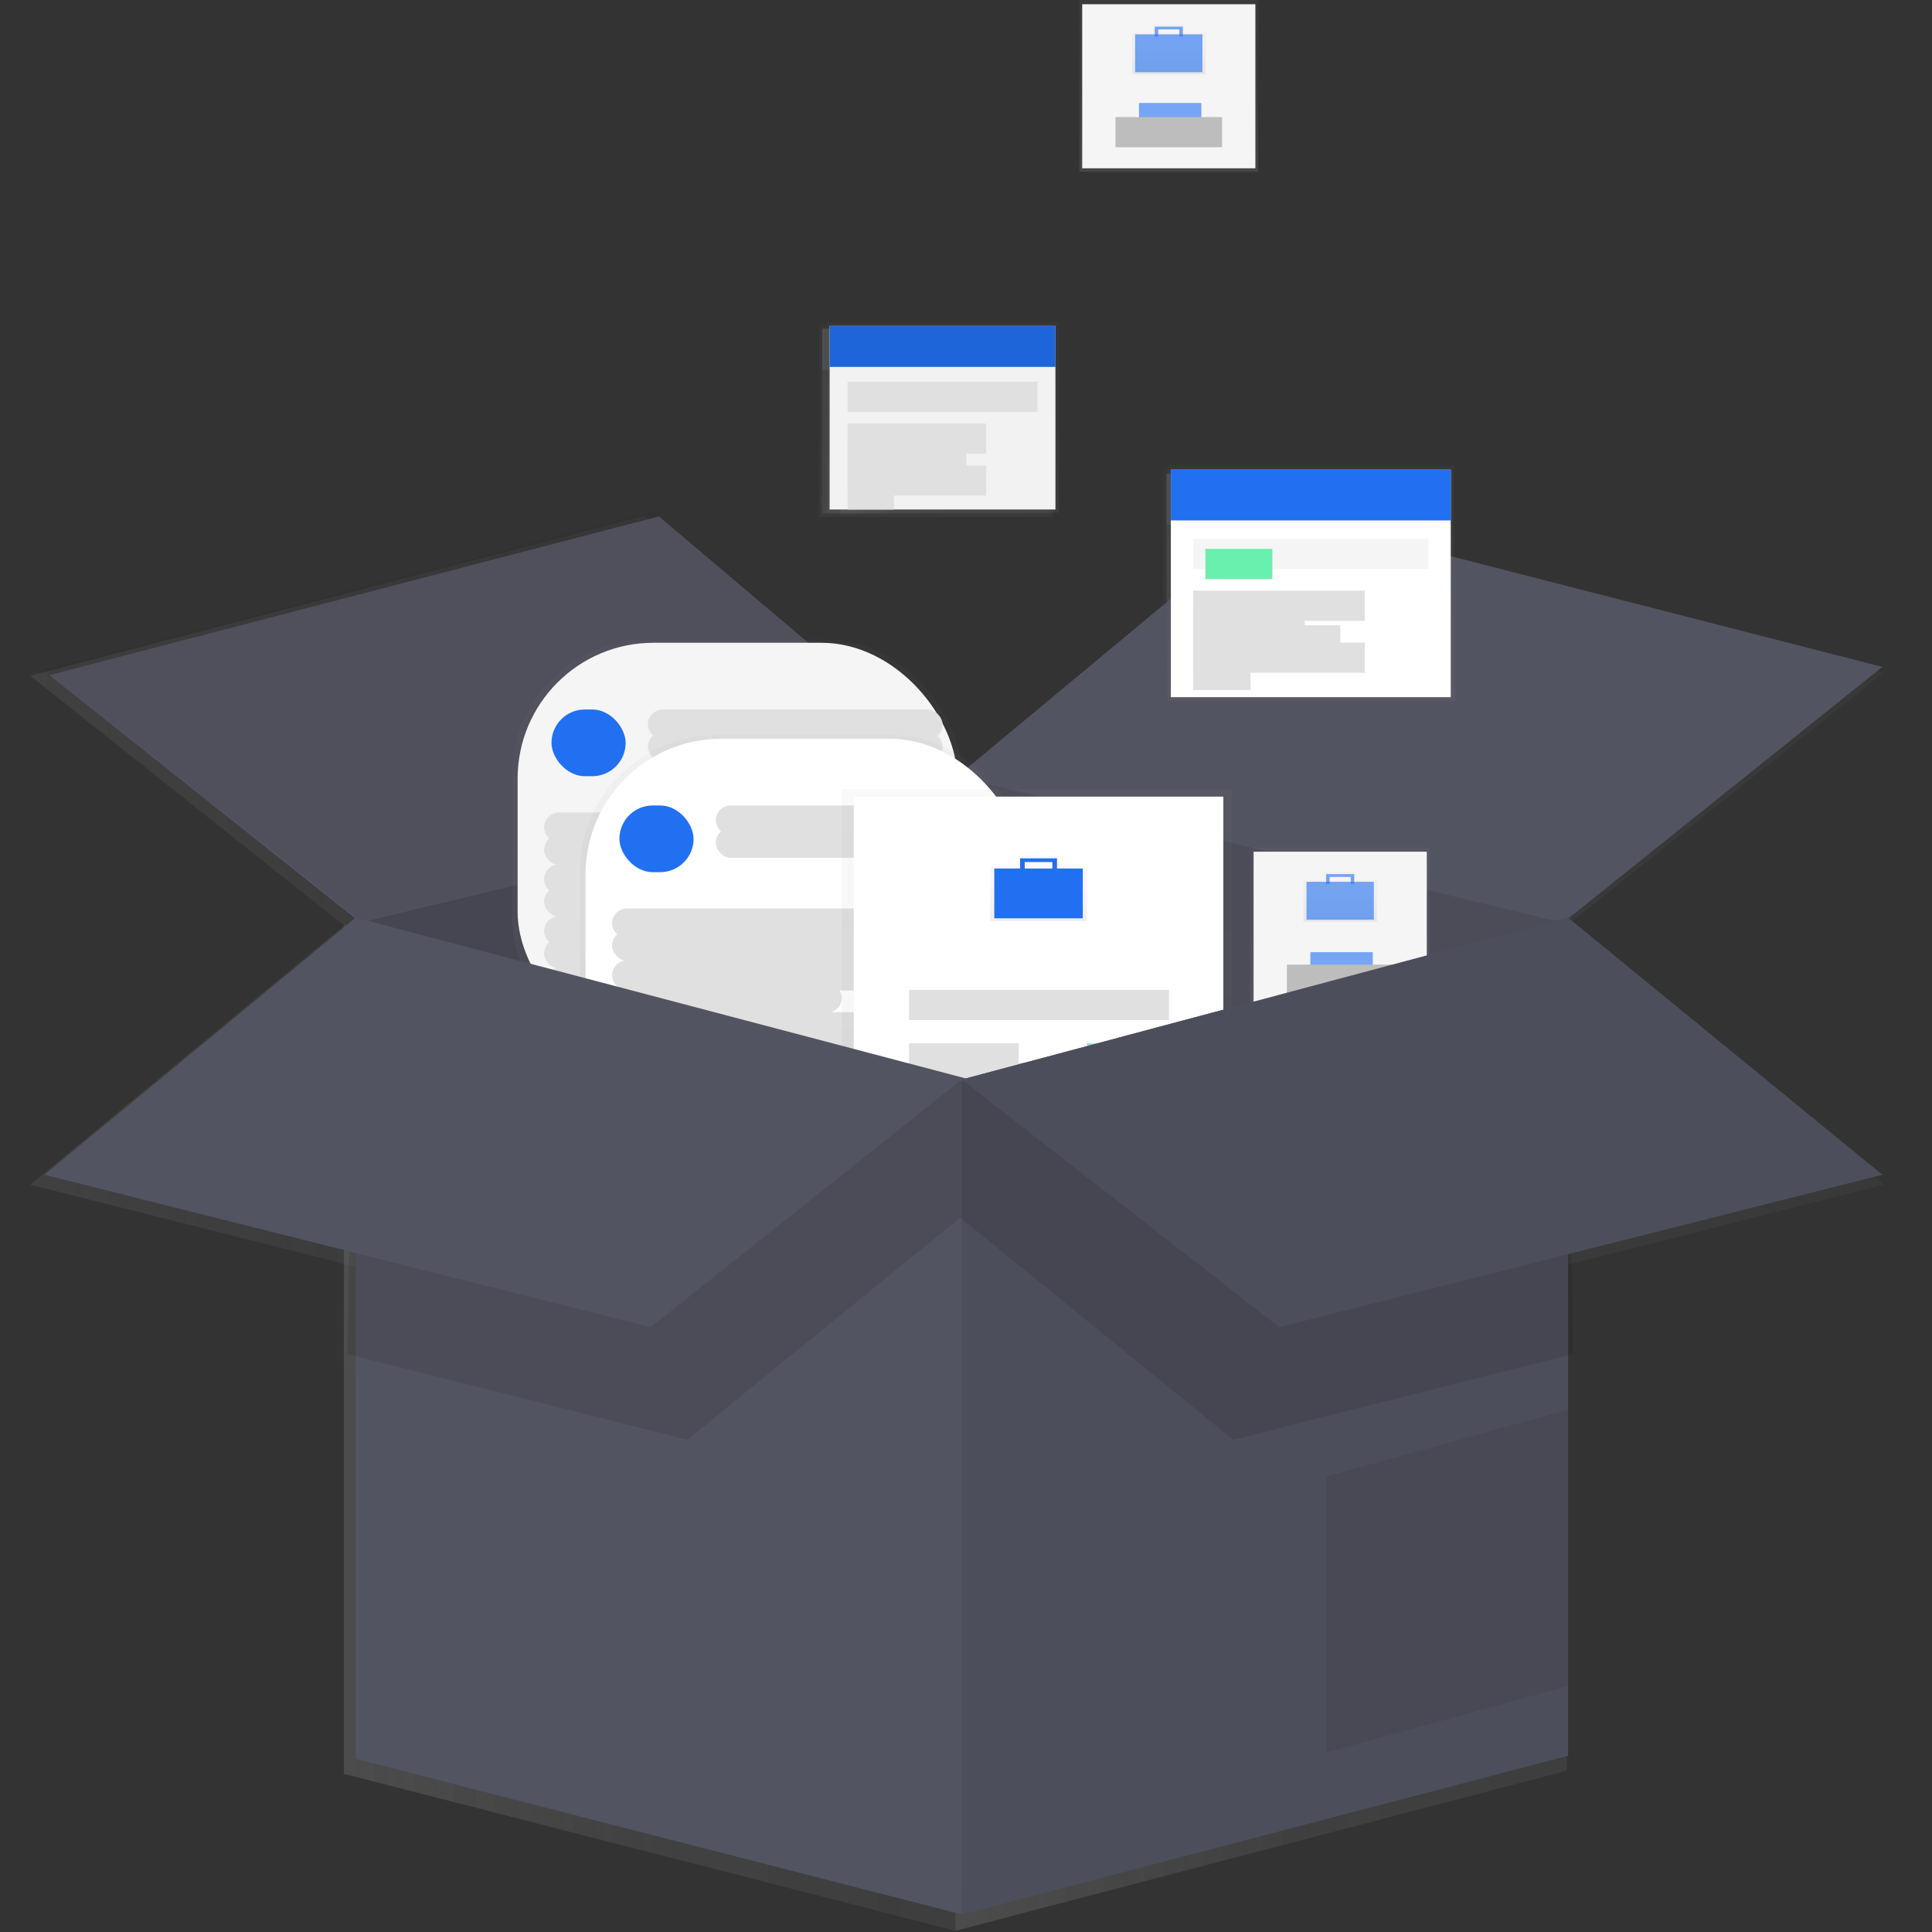 <?xml version="1.0" encoding="UTF-8"?>
<svg width="64px" height="64px" viewBox="0 0 64 64" version="1.1" xmlns="http://www.w3.org/2000/svg" xmlns:xlink="http://www.w3.org/1999/xlink">
    <rect x="0" y="0" width="64" height="64" fill="#333333" stroke="none"/>
    <!-- Generator: Sketch 60 (88103) - https://sketch.com -->
    <title>Artboard</title>
    <desc>Created with Sketch.</desc>
    <defs>
        <linearGradient x1="0%" y1="50.001%" x2="100%" y2="50.001%" id="linearGradient-1">
            <stop stop-color="#808080" stop-opacity="0.25" offset="0%"></stop>
            <stop stop-color="#808080" stop-opacity="0.12" offset="54%"></stop>
            <stop stop-color="#808080" stop-opacity="0.1" offset="100%"></stop>
        </linearGradient>
        <linearGradient x1="0%" y1="50.001%" x2="100%" y2="50.001%" id="linearGradient-2">
            <stop stop-color="#808080" stop-opacity="0.25" offset="0%"></stop>
            <stop stop-color="#808080" stop-opacity="0.12" offset="54%"></stop>
            <stop stop-color="#808080" stop-opacity="0.1" offset="100%"></stop>
        </linearGradient>
        <linearGradient x1="0%" y1="50%" x2="100%" y2="50%" id="linearGradient-3">
            <stop stop-color="#808080" stop-opacity="0.25" offset="0%"></stop>
            <stop stop-color="#808080" stop-opacity="0.12" offset="54%"></stop>
            <stop stop-color="#808080" stop-opacity="0.1" offset="100%"></stop>
        </linearGradient>
        <linearGradient x1="0%" y1="50%" x2="100%" y2="50%" id="linearGradient-4">
            <stop stop-color="#808080" stop-opacity="0.25" offset="0%"></stop>
            <stop stop-color="#808080" stop-opacity="0.12" offset="54%"></stop>
            <stop stop-color="#808080" stop-opacity="0.1" offset="100%"></stop>
        </linearGradient>
        <linearGradient x1="50%" y1="99.994%" x2="50%" y2="0%" id="linearGradient-5">
            <stop stop-color="#808080" stop-opacity="0.25" offset="0%"></stop>
            <stop stop-color="#808080" stop-opacity="0.12" offset="54%"></stop>
            <stop stop-color="#808080" stop-opacity="0.1" offset="100%"></stop>
        </linearGradient>
        <linearGradient x1="0%" y1="50%" x2="100%" y2="50%" id="linearGradient-6">
            <stop stop-color="#808080" stop-opacity="0.25" offset="0%"></stop>
            <stop stop-color="#808080" stop-opacity="0.12" offset="54%"></stop>
            <stop stop-color="#808080" stop-opacity="0.1" offset="100%"></stop>
        </linearGradient>
        <linearGradient x1="0%" y1="49.981%" x2="100%" y2="49.981%" id="linearGradient-7">
            <stop stop-color="#808080" stop-opacity="0.25" offset="0%"></stop>
            <stop stop-color="#808080" stop-opacity="0.12" offset="54%"></stop>
            <stop stop-color="#808080" stop-opacity="0.1" offset="100%"></stop>
        </linearGradient>
        <linearGradient x1="0%" y1="50%" x2="100%" y2="50%" id="linearGradient-8">
            <stop stop-color="#808080" stop-opacity="0.25" offset="0%"></stop>
            <stop stop-color="#808080" stop-opacity="0.12" offset="54%"></stop>
            <stop stop-color="#808080" stop-opacity="0.1" offset="100%"></stop>
        </linearGradient>
        <linearGradient x1="0%" y1="50%" x2="100%" y2="50%" id="linearGradient-9">
            <stop stop-color="#808080" stop-opacity="0.25" offset="0%"></stop>
            <stop stop-color="#808080" stop-opacity="0.12" offset="54%"></stop>
            <stop stop-color="#808080" stop-opacity="0.1" offset="100%"></stop>
        </linearGradient>
        <linearGradient x1="0%" y1="50%" x2="100%" y2="50%" id="linearGradient-10">
            <stop stop-color="#808080" stop-opacity="0.25" offset="0%"></stop>
            <stop stop-color="#808080" stop-opacity="0.12" offset="54%"></stop>
            <stop stop-color="#808080" stop-opacity="0.1" offset="100%"></stop>
        </linearGradient>
        <linearGradient x1="50%" y1="100%" x2="50%" y2="0%" id="linearGradient-11">
            <stop stop-color="#808080" stop-opacity="0.25" offset="0%"></stop>
            <stop stop-color="#808080" stop-opacity="0.12" offset="54%"></stop>
            <stop stop-color="#808080" stop-opacity="0.1" offset="100%"></stop>
        </linearGradient>
        <linearGradient x1="0%" y1="50%" x2="100.006%" y2="50%" id="linearGradient-12">
            <stop stop-color="#808080" stop-opacity="0.25" offset="0%"></stop>
            <stop stop-color="#808080" stop-opacity="0.12" offset="54%"></stop>
            <stop stop-color="#808080" stop-opacity="0.1" offset="100%"></stop>
        </linearGradient>
        <linearGradient x1="50%" y1="100%" x2="50%" y2="0%" id="linearGradient-13">
            <stop stop-color="#808080" stop-opacity="0.25" offset="0%"></stop>
            <stop stop-color="#808080" stop-opacity="0.12" offset="54%"></stop>
            <stop stop-color="#808080" stop-opacity="0.1" offset="100%"></stop>
        </linearGradient>
        <linearGradient x1="0%" y1="49.997%" x2="100%" y2="49.997%" id="linearGradient-14">
            <stop stop-color="#808080" stop-opacity="0.25" offset="0%"></stop>
            <stop stop-color="#808080" stop-opacity="0.12" offset="54%"></stop>
            <stop stop-color="#808080" stop-opacity="0.1" offset="100%"></stop>
        </linearGradient>
        <linearGradient x1="50%" y1="100%" x2="50%" y2="2.1754083e-13%" id="linearGradient-15">
            <stop stop-color="#808080" stop-opacity="0.25" offset="0%"></stop>
            <stop stop-color="#808080" stop-opacity="0.12" offset="54%"></stop>
            <stop stop-color="#808080" stop-opacity="0.1" offset="100%"></stop>
        </linearGradient>
        <linearGradient x1="0%" y1="50%" x2="100%" y2="50%" id="linearGradient-16">
            <stop stop-color="#808080" stop-opacity="0.25" offset="0%"></stop>
            <stop stop-color="#808080" stop-opacity="0.12" offset="54%"></stop>
            <stop stop-color="#808080" stop-opacity="0.1" offset="100%"></stop>
        </linearGradient>
        <linearGradient x1="0%" y1="50%" x2="100%" y2="50%" id="linearGradient-17">
            <stop stop-color="#808080" stop-opacity="0.25" offset="0%"></stop>
            <stop stop-color="#808080" stop-opacity="0.12" offset="54%"></stop>
            <stop stop-color="#808080" stop-opacity="0.1" offset="100%"></stop>
        </linearGradient>
        <linearGradient x1="0%" y1="50%" x2="100%" y2="50%" id="linearGradient-18">
            <stop stop-color="#808080" stop-opacity="0.25" offset="0%"></stop>
            <stop stop-color="#808080" stop-opacity="0.12" offset="54%"></stop>
            <stop stop-color="#808080" stop-opacity="0.1" offset="100%"></stop>
        </linearGradient>
        <linearGradient x1="0%" y1="50%" x2="100%" y2="50%" id="linearGradient-19">
            <stop stop-color="#808080" stop-opacity="0.25" offset="0%"></stop>
            <stop stop-color="#808080" stop-opacity="0.12" offset="54%"></stop>
            <stop stop-color="#808080" stop-opacity="0.1" offset="100%"></stop>
        </linearGradient>
        <linearGradient x1="0%" y1="50%" x2="100%" y2="50%" id="linearGradient-20">
            <stop stop-color="#808080" stop-opacity="0.25" offset="0%"></stop>
            <stop stop-color="#808080" stop-opacity="0.12" offset="54%"></stop>
            <stop stop-color="#808080" stop-opacity="0.1" offset="100%"></stop>
        </linearGradient>
        <linearGradient x1="0%" y1="50%" x2="100.031%" y2="50%" id="linearGradient-21">
            <stop stop-color="#808080" stop-opacity="0.25" offset="0%"></stop>
            <stop stop-color="#808080" stop-opacity="0.12" offset="54%"></stop>
            <stop stop-color="#808080" stop-opacity="0.1" offset="100%"></stop>
        </linearGradient>
        <linearGradient x1="0%" y1="50%" x2="100%" y2="50%" id="linearGradient-22">
            <stop stop-color="#808080" stop-opacity="0.25" offset="0%"></stop>
            <stop stop-color="#808080" stop-opacity="0.12" offset="54%"></stop>
            <stop stop-color="#808080" stop-opacity="0.1" offset="100%"></stop>
        </linearGradient>
        <linearGradient x1="0%" y1="50%" x2="100%" y2="50%" id="linearGradient-23">
            <stop stop-color="#808080" stop-opacity="0.25" offset="0%"></stop>
            <stop stop-color="#808080" stop-opacity="0.12" offset="54%"></stop>
            <stop stop-color="#808080" stop-opacity="0.1" offset="100%"></stop>
        </linearGradient>
        <linearGradient x1="0%" y1="49.996%" x2="100%" y2="49.996%" id="linearGradient-24">
            <stop stop-color="#808080" stop-opacity="0.25" offset="0%"></stop>
            <stop stop-color="#808080" stop-opacity="0.12" offset="54%"></stop>
            <stop stop-color="#808080" stop-opacity="0.1" offset="100%"></stop>
        </linearGradient>
        <linearGradient x1="50.007%" y1="100%" x2="50.007%" y2="0%" id="linearGradient-25">
            <stop stop-color="#808080" stop-opacity="0.25" offset="0%"></stop>
            <stop stop-color="#808080" stop-opacity="0.12" offset="54%"></stop>
            <stop stop-color="#808080" stop-opacity="0.1" offset="100%"></stop>
        </linearGradient>
        <linearGradient x1="0%" y1="50.008%" x2="100%" y2="50.008%" id="linearGradient-26">
            <stop stop-color="#808080" stop-opacity="0.25" offset="0%"></stop>
            <stop stop-color="#808080" stop-opacity="0.12" offset="54%"></stop>
            <stop stop-color="#808080" stop-opacity="0.1" offset="100%"></stop>
        </linearGradient>
        <linearGradient x1="50.017%" y1="99.899%" x2="50.017%" y2="-0.151%" id="linearGradient-27">
            <stop stop-color="#808080" stop-opacity="0.25" offset="0%"></stop>
            <stop stop-color="#808080" stop-opacity="0.12" offset="54%"></stop>
            <stop stop-color="#808080" stop-opacity="0.1" offset="100%"></stop>
        </linearGradient>
        <linearGradient x1="0%" y1="50%" x2="100.037%" y2="50%" id="linearGradient-28">
            <stop stop-color="#808080" stop-opacity="0.25" offset="0%"></stop>
            <stop stop-color="#808080" stop-opacity="0.12" offset="54%"></stop>
            <stop stop-color="#808080" stop-opacity="0.1" offset="100%"></stop>
        </linearGradient>
        <linearGradient x1="0.089%" y1="50.127%" x2="100%" y2="50.127%" id="linearGradient-29">
            <stop stop-color="#808080" stop-opacity="0.25" offset="0%"></stop>
            <stop stop-color="#808080" stop-opacity="0.12" offset="54%"></stop>
            <stop stop-color="#808080" stop-opacity="0.1" offset="100%"></stop>
        </linearGradient>
        <linearGradient x1="0%" y1="50%" x2="100.04%" y2="50%" id="linearGradient-30">
            <stop stop-color="#808080" stop-opacity="0.25" offset="0%"></stop>
            <stop stop-color="#808080" stop-opacity="0.12" offset="54%"></stop>
            <stop stop-color="#808080" stop-opacity="0.1" offset="100%"></stop>
        </linearGradient>
        <linearGradient x1="0%" y1="50%" x2="100%" y2="50%" id="linearGradient-31">
            <stop stop-color="#808080" stop-opacity="0.25" offset="0%"></stop>
            <stop stop-color="#808080" stop-opacity="0.12" offset="54%"></stop>
            <stop stop-color="#808080" stop-opacity="0.1" offset="100%"></stop>
        </linearGradient>
        <linearGradient x1="50.011%" y1="100%" x2="50.011%" y2="0%" id="linearGradient-32">
            <stop stop-color="#808080" stop-opacity="0.25" offset="0%"></stop>
            <stop stop-color="#808080" stop-opacity="0.12" offset="54%"></stop>
            <stop stop-color="#808080" stop-opacity="0.1" offset="100%"></stop>
        </linearGradient>
        <linearGradient x1="0%" y1="50%" x2="100%" y2="50%" id="linearGradient-33">
            <stop stop-color="#808080" stop-opacity="0.25" offset="0%"></stop>
            <stop stop-color="#808080" stop-opacity="0.12" offset="54%"></stop>
            <stop stop-color="#808080" stop-opacity="0.1" offset="100%"></stop>
        </linearGradient>
        <linearGradient x1="0%" y1="49.969%" x2="100%" y2="49.969%" id="linearGradient-34">
            <stop stop-color="#808080" stop-opacity="0.25" offset="0%"></stop>
            <stop stop-color="#808080" stop-opacity="0.12" offset="54%"></stop>
            <stop stop-color="#808080" stop-opacity="0.1" offset="100%"></stop>
        </linearGradient>
        <linearGradient x1="0%" y1="50%" x2="99.987%" y2="50%" id="linearGradient-35">
            <stop stop-color="#808080" stop-opacity="0.25" offset="0%"></stop>
            <stop stop-color="#808080" stop-opacity="0.12" offset="54%"></stop>
            <stop stop-color="#808080" stop-opacity="0.1" offset="100%"></stop>
        </linearGradient>
        <linearGradient x1="0%" y1="49.845%" x2="99.982%" y2="49.845%" id="linearGradient-36">
            <stop stop-color="#808080" stop-opacity="0.25" offset="0%"></stop>
            <stop stop-color="#808080" stop-opacity="0.12" offset="54%"></stop>
            <stop stop-color="#808080" stop-opacity="0.1" offset="100%"></stop>
        </linearGradient>
        <linearGradient x1="0%" y1="49.845%" x2="100%" y2="49.845%" id="linearGradient-37">
            <stop stop-color="#808080" stop-opacity="0.25" offset="0%"></stop>
            <stop stop-color="#808080" stop-opacity="0.12" offset="54%"></stop>
            <stop stop-color="#808080" stop-opacity="0.1" offset="100%"></stop>
        </linearGradient>
        <linearGradient x1="0%" y1="49.845%" x2="100%" y2="49.845%" id="linearGradient-38">
            <stop stop-color="#808080" stop-opacity="0.25" offset="0%"></stop>
            <stop stop-color="#808080" stop-opacity="0.12" offset="54%"></stop>
            <stop stop-color="#808080" stop-opacity="0.1" offset="100%"></stop>
        </linearGradient>
        <linearGradient x1="0%" y1="50.155%" x2="99.982%" y2="50.155%" id="linearGradient-39">
            <stop stop-color="#808080" stop-opacity="0.25" offset="0%"></stop>
            <stop stop-color="#808080" stop-opacity="0.12" offset="54%"></stop>
            <stop stop-color="#808080" stop-opacity="0.1" offset="100%"></stop>
        </linearGradient>
        <linearGradient x1="0%" y1="50.155%" x2="100%" y2="50.155%" id="linearGradient-40">
            <stop stop-color="#808080" stop-opacity="0.25" offset="0%"></stop>
            <stop stop-color="#808080" stop-opacity="0.12" offset="54%"></stop>
            <stop stop-color="#808080" stop-opacity="0.1" offset="100%"></stop>
        </linearGradient>
        <linearGradient x1="50%" y1="100%" x2="50%" y2="0%" id="linearGradient-41">
            <stop stop-color="#808080" stop-opacity="0.25" offset="0%"></stop>
            <stop stop-color="#808080" stop-opacity="0.12" offset="54%"></stop>
            <stop stop-color="#808080" stop-opacity="0.1" offset="100%"></stop>
        </linearGradient>
        <linearGradient x1="0%" y1="49.994%" x2="99.991%" y2="49.994%" id="linearGradient-42">
            <stop stop-color="#808080" stop-opacity="0.25" offset="0%"></stop>
            <stop stop-color="#808080" stop-opacity="0.12" offset="54%"></stop>
            <stop stop-color="#808080" stop-opacity="0.1" offset="100%"></stop>
        </linearGradient>
        <linearGradient x1="0%" y1="50%" x2="99.991%" y2="50%" id="linearGradient-43">
            <stop stop-color="#808080" stop-opacity="0.25" offset="0%"></stop>
            <stop stop-color="#808080" stop-opacity="0.12" offset="54%"></stop>
            <stop stop-color="#808080" stop-opacity="0.1" offset="100%"></stop>
        </linearGradient>
        <linearGradient x1="0%" y1="50%" x2="100%" y2="50%" id="linearGradient-44">
            <stop stop-color="#808080" stop-opacity="0.25" offset="0%"></stop>
            <stop stop-color="#808080" stop-opacity="0.12" offset="54%"></stop>
            <stop stop-color="#808080" stop-opacity="0.1" offset="100%"></stop>
        </linearGradient>
        <linearGradient x1="0%" y1="49.875%" x2="100%" y2="49.875%" id="linearGradient-45">
            <stop stop-color="#808080" stop-opacity="0.25" offset="0%"></stop>
            <stop stop-color="#808080" stop-opacity="0.12" offset="54%"></stop>
            <stop stop-color="#808080" stop-opacity="0.1" offset="100%"></stop>
        </linearGradient>
        <linearGradient x1="0%" y1="50.125%" x2="100%" y2="50.125%" id="linearGradient-46">
            <stop stop-color="#808080" stop-opacity="0.25" offset="0%"></stop>
            <stop stop-color="#808080" stop-opacity="0.12" offset="54%"></stop>
            <stop stop-color="#808080" stop-opacity="0.1" offset="100%"></stop>
        </linearGradient>
        <linearGradient x1="0%" y1="49.875%" x2="100%" y2="49.875%" id="linearGradient-47">
            <stop stop-color="#808080" stop-opacity="0.25" offset="0%"></stop>
            <stop stop-color="#808080" stop-opacity="0.12" offset="54%"></stop>
            <stop stop-color="#808080" stop-opacity="0.1" offset="100%"></stop>
        </linearGradient>
        <linearGradient x1="0%" y1="50.125%" x2="100%" y2="50.125%" id="linearGradient-48">
            <stop stop-color="#808080" stop-opacity="0.25" offset="0%"></stop>
            <stop stop-color="#808080" stop-opacity="0.12" offset="54%"></stop>
            <stop stop-color="#808080" stop-opacity="0.1" offset="100%"></stop>
        </linearGradient>
        <linearGradient x1="0%" y1="50%" x2="100%" y2="50%" id="linearGradient-49">
            <stop stop-color="#808080" stop-opacity="0.25" offset="0%"></stop>
            <stop stop-color="#808080" stop-opacity="0.12" offset="54%"></stop>
            <stop stop-color="#808080" stop-opacity="0.1" offset="100%"></stop>
        </linearGradient>
        <linearGradient x1="0%" y1="50%" x2="100%" y2="50%" id="linearGradient-50">
            <stop stop-color="#808080" stop-opacity="0.25" offset="0%"></stop>
            <stop stop-color="#808080" stop-opacity="0.12" offset="54%"></stop>
            <stop stop-color="#808080" stop-opacity="0.1" offset="100%"></stop>
        </linearGradient>
        <linearGradient x1="0%" y1="50%" x2="100%" y2="50%" id="linearGradient-51">
            <stop stop-color="#808080" stop-opacity="0.25" offset="0%"></stop>
            <stop stop-color="#808080" stop-opacity="0.12" offset="54%"></stop>
            <stop stop-color="#808080" stop-opacity="0.1" offset="100%"></stop>
        </linearGradient>
        <linearGradient x1="0%" y1="50%" x2="100%" y2="50%" id="linearGradient-52">
            <stop stop-color="#808080" stop-opacity="0.25" offset="0%"></stop>
            <stop stop-color="#808080" stop-opacity="0.12" offset="54%"></stop>
            <stop stop-color="#808080" stop-opacity="0.1" offset="100%"></stop>
        </linearGradient>
        <linearGradient x1="0%" y1="50%" x2="100%" y2="50%" id="linearGradient-53">
            <stop stop-color="#808080" stop-opacity="0.25" offset="0%"></stop>
            <stop stop-color="#808080" stop-opacity="0.12" offset="54%"></stop>
            <stop stop-color="#808080" stop-opacity="0.1" offset="100%"></stop>
        </linearGradient>
        <linearGradient x1="50%" y1="100%" x2="50%" y2="0%" id="linearGradient-54">
            <stop stop-color="#808080" stop-opacity="0.25" offset="0%"></stop>
            <stop stop-color="#808080" stop-opacity="0.12" offset="54%"></stop>
            <stop stop-color="#808080" stop-opacity="0.1" offset="100%"></stop>
        </linearGradient>
        <linearGradient x1="50.006%" y1="100%" x2="50.006%" y2="0%" id="linearGradient-55">
            <stop stop-color="#808080" stop-opacity="0.25" offset="0%"></stop>
            <stop stop-color="#808080" stop-opacity="0.12" offset="54%"></stop>
            <stop stop-color="#808080" stop-opacity="0.1" offset="100%"></stop>
        </linearGradient>
        <linearGradient x1="50.003%" y1="100%" x2="50.003%" y2="0%" id="linearGradient-56">
            <stop stop-color="#808080" stop-opacity="0.25" offset="0%"></stop>
            <stop stop-color="#808080" stop-opacity="0.12" offset="54%"></stop>
            <stop stop-color="#808080" stop-opacity="0.1" offset="100%"></stop>
        </linearGradient>
        <linearGradient x1="50.013%" y1="100%" x2="50.013%" y2="-2.19303314e-13%" id="linearGradient-57">
            <stop stop-color="#808080" stop-opacity="0.25" offset="0%"></stop>
            <stop stop-color="#808080" stop-opacity="0.12" offset="54%"></stop>
            <stop stop-color="#808080" stop-opacity="0.1" offset="100%"></stop>
        </linearGradient>
        <linearGradient x1="50%" y1="100%" x2="50%" y2="0%" id="linearGradient-58">
            <stop stop-color="#808080" stop-opacity="0.25" offset="0%"></stop>
            <stop stop-color="#808080" stop-opacity="0.12" offset="54%"></stop>
            <stop stop-color="#808080" stop-opacity="0.1" offset="100%"></stop>
        </linearGradient>
        <linearGradient x1="49.983%" y1="100.203%" x2="49.983%" y2="0.254%" id="linearGradient-59">
            <stop stop-color="#808080" stop-opacity="0.25" offset="0%"></stop>
            <stop stop-color="#808080" stop-opacity="0.12" offset="54%"></stop>
            <stop stop-color="#808080" stop-opacity="0.1" offset="100%"></stop>
        </linearGradient>
        <linearGradient x1="49.983%" y1="100%" x2="49.983%" y2="0%" id="linearGradient-60">
            <stop stop-color="#808080" stop-opacity="0.25" offset="0%"></stop>
            <stop stop-color="#808080" stop-opacity="0.12" offset="54%"></stop>
            <stop stop-color="#808080" stop-opacity="0.1" offset="100%"></stop>
        </linearGradient>
        <linearGradient x1="50.005%" y1="100%" x2="50.005%" y2="0%" id="linearGradient-61">
            <stop stop-color="#808080" stop-opacity="0.25" offset="0%"></stop>
            <stop stop-color="#808080" stop-opacity="0.12" offset="54%"></stop>
            <stop stop-color="#808080" stop-opacity="0.1" offset="100%"></stop>
        </linearGradient>
        <linearGradient x1="50%" y1="100%" x2="50%" y2="0%" id="linearGradient-62">
            <stop stop-color="#808080" stop-opacity="0.25" offset="0%"></stop>
            <stop stop-color="#808080" stop-opacity="0.12" offset="54%"></stop>
            <stop stop-color="#808080" stop-opacity="0.1" offset="100%"></stop>
        </linearGradient>
    </defs>
    <g id="Artboard" stroke="none" stroke-width="1" fill="none" fill-rule="evenodd">
        <rect fill="#FFFFFF" opacity="0" x="0" y="0" width="64" height="64"></rect>
        <g id="process_box" transform="translate(1, 0)" fill-rule="nonzero">
            <g id="Group" opacity="0.7" transform="translate(0, 10.708)">
                <polygon id="Path" fill="url(#linearGradient-1)" points="50.907 19.948 30.651 15.07 30.651 53.25 50.907 47.947"></polygon>
                <g opacity="0.1" transform="translate(30.62, 15.059)" fill="url(#linearGradient-1)" id="Path">
                    <polygon points="20.288 4.889 0.031 0.011 0.031 38.191 20.288 32.888"></polygon>
                </g>
                <polygon id="Path" fill="url(#linearGradient-2)" points="10.393 19.948 30.651 15.07 30.651 53.25 10.393 48.053"></polygon>
                <g opacity="0.17" transform="translate(10.374, 15.059)" fill="url(#linearGradient-2)" id="Path">
                    <polygon points="0.019 4.889 20.277 0.011 20.277 38.191 0.019 32.994"></polygon>
                </g>
                <polygon id="Path" fill="url(#linearGradient-3)" points="30.651 15.07 41.15 6.373 61.407 11.57 50.907 19.948"></polygon>
                <polygon id="Path" fill="url(#linearGradient-4)" points="0 11.676 10.393 19.948 30.651 15.07 20.363 6.373"></polygon>
                <g opacity="0.05" transform="translate(0, 6.358)" fill="url(#linearGradient-4)" id="Path">
                    <polygon points="0 5.317 10.393 13.59 30.651 8.712 20.363 0.015"></polygon>
                </g>
                <g opacity="0.5" transform="translate(15.561, 10.625)" fill="url(#linearGradient-5)" id="Rectangle">
                    <rect x="0.065" y="0.032" width="15.035" height="13.873" rx="4.5"></rect>
                </g>
                <rect id="Rectangle" fill="url(#linearGradient-6)" x="15.809" y="10.764" width="14.689" height="13.536" rx="4.5"></rect>
                <rect id="Rectangle" fill="url(#linearGradient-7)" x="16.941" y="12.993" width="2.477" height="2.23" rx="1.115"></rect>
                <rect id="Rectangle" fill="url(#linearGradient-8)" x="20.161" y="12.993" width="9.848" height="1" rx="0.5"></rect>
                <rect id="Rectangle" fill="url(#linearGradient-8)" x="20.161" y="13.736" width="9.848" height="1" rx="0.5"></rect>
                <rect id="Rectangle" fill="url(#linearGradient-9)" x="16.694" y="16.434" width="13.315" height="1" rx="0.5"></rect>
                <rect id="Rectangle" fill="url(#linearGradient-9)" x="16.694" y="17.177" width="13.315" height="1" rx="0.5"></rect>
                <rect id="Rectangle" fill="url(#linearGradient-9)" x="16.694" y="18.168" width="13.315" height="1" rx="0.5"></rect>
                <rect id="Rectangle" fill="url(#linearGradient-10)" x="16.694" y="18.911" width="7.679" height="1" rx="0.5"></rect>
                <rect id="Rectangle" fill="url(#linearGradient-9)" x="16.694" y="19.899" width="13.315" height="1" rx="0.5"></rect>
                <rect id="Rectangle" fill="url(#linearGradient-9)" x="16.694" y="20.642" width="13.315" height="1" rx="0.5"></rect>
                <rect id="Rectangle" fill="url(#linearGradient-9)" x="16.694" y="21.634" width="13.315" height="1" rx="0.5"></rect>
                <rect id="Rectangle" fill="url(#linearGradient-10)" x="16.694" y="22.377" width="7.679" height="1" rx="0.5"></rect>
                <g opacity="0.5" transform="translate(17.82, 13.804)" fill="url(#linearGradient-11)" id="Rectangle">
                    <rect x="0.075" y="0.058" width="15.035" height="13.873" rx="4.5"></rect>
                </g>
                <rect id="Rectangle" fill="url(#linearGradient-6)" x="18.078" y="13.97" width="14.689" height="13.536" rx="4.5"></rect>
                <rect id="Rectangle" fill="url(#linearGradient-7)" x="19.21" y="16.199" width="2.477" height="2.23" rx="1.115"></rect>
                <rect id="Rectangle" fill="url(#linearGradient-8)" x="22.431" y="16.199" width="9.848" height="1" rx="0.5"></rect>
                <rect id="Rectangle" fill="url(#linearGradient-8)" x="22.431" y="16.942" width="9.848" height="1" rx="0.5"></rect>
                <rect id="Rectangle" fill="url(#linearGradient-12)" x="18.962" y="19.639" width="13.315" height="1" rx="0.5"></rect>
                <rect id="Rectangle" fill="url(#linearGradient-12)" x="18.962" y="20.383" width="13.315" height="1" rx="0.5"></rect>
                <rect id="Rectangle" fill="url(#linearGradient-12)" x="18.962" y="21.373" width="13.315" height="1" rx="0.5"></rect>
                <rect id="Rectangle" fill="url(#linearGradient-10)" x="18.962" y="22.116" width="7.679" height="1" rx="0.5"></rect>
                <rect id="Rectangle" fill="url(#linearGradient-12)" x="18.962" y="23.105" width="13.315" height="1" rx="0.5"></rect>
                <rect id="Rectangle" fill="url(#linearGradient-12)" x="18.962" y="23.848" width="13.315" height="1" rx="0.5"></rect>
                <rect id="Rectangle" fill="url(#linearGradient-12)" x="18.962" y="24.84" width="13.315" height="1" rx="0.5"></rect>
                <rect id="Rectangle" fill="url(#linearGradient-10)" x="18.962" y="25.582" width="7.679" height="1" rx="0.5"></rect>
                <g opacity="0.5" transform="translate(26.604, 15.644)" fill="url(#linearGradient-13)" id="Rectangle">
                    <rect x="0.034" y="0.013" width="13.028" height="15.306"></rect>
                </g>
                <rect id="Rectangle" fill="url(#linearGradient-14)" x="27.039" y="15.904" width="12.35" height="14.722"></rect>
                <g opacity="0.5" transform="translate(31.54, 17.82)" fill="url(#linearGradient-15)" id="Shape">
                    <path d="M2.347,0.425 L2.347,0.055 L1.004,0.055 L1.004,0.425 L0.059,0.425 L0.059,2.241 L3.289,2.241 L3.289,0.425 L2.347,0.425 Z M1.171,0.188 L2.175,0.188 L2.175,0.423 L1.171,0.423 L1.171,0.188 Z"></path>
                </g>
                <rect id="Rectangle" fill="url(#linearGradient-16)" x="31.736" y="18.306" width="2.957" height="1.663"></rect>
                <polygon id="Path" fill="url(#linearGradient-17)" points="32.598 17.967 32.598 18.399 32.752 18.399 32.752 18.091 33.676 18.091 33.676 18.399 33.83 18.399 33.83 17.967"></polygon>
                <rect id="Rectangle" fill="url(#linearGradient-18)" x="28.887" y="22.362" width="8.685" height="1"></rect>
                <rect id="Rectangle" fill="url(#linearGradient-18)" x="28.887" y="24.795" width="8.685" height="1"></rect>
                <rect id="Rectangle" fill="url(#linearGradient-18)" x="28.887" y="25.442" width="8.685" height="1"></rect>
                <rect id="Rectangle" fill="url(#linearGradient-19)" x="28.887" y="24.148" width="3.665" height="1"></rect>
                <g opacity="0.6" transform="translate(34.803, 24.094)" fill="url(#linearGradient-20)" id="Rectangle">
                    <rect x="0.028" y="0.108" width="2.741" height="1"></rect>
                </g>
                <rect id="Rectangle" fill="url(#linearGradient-21)" x="31.936" y="26.951" width="2.741" height="1"></rect>
                <polygon id="Path" fill="url(#linearGradient-22)" points="10.393 19.948 10.393 48.053 30.651 53.25 30.651 25.357"></polygon>
                <polygon id="Path" fill="url(#linearGradient-23)" points="50.907 47.947 30.651 53.25 30.651 25.357 50.907 19.948"></polygon>
                <g opacity="0.07" transform="translate(30.62, 19.911)" fill="url(#linearGradient-23)" id="Path">
                    <polygon points="20.288 28.036 0.031 33.339 0.031 5.446 20.288 0.037"></polygon>
                </g>
                <g opacity="0.07" transform="translate(42.834, 36.308)" fill="url(#linearGradient-24)" id="Path">
                    <polygon points="0.013 2.306 0.013 11.533 8.073 9.306 8.073 0.079"></polygon>
                </g>
                <rect id="Rectangle" fill="url(#linearGradient-25)" x="40.306" y="17.604" width="5.974" height="5.74"></rect>
                <rect id="Rectangle" fill="url(#linearGradient-26)" x="40.399" y="17.744" width="5.787" height="5.482"></rect>
                <g opacity="0.5" transform="translate(41.997, 18.405)" fill="url(#linearGradient-27)" id="Shape">
                    <path d="M1.807,0.3 L1.807,0.021 L0.784,0.021 L0.784,0.302 L0.067,0.302 L0.067,1.684 L2.524,1.684 L2.524,0.3 L1.807,0.3 Z M0.912,0.121 L1.68,0.121 L1.68,0.3 L0.912,0.3 L0.912,0.121 Z"></path>
                </g>
                <g opacity="0.6" transform="translate(42.165, 18.74)" fill="url(#linearGradient-28)" id="Rectangle">
                    <rect x="0.003" y="0.013" width="2.249" height="1.265"></rect>
                </g>
                <g opacity="0.6" transform="translate(42.75, 18.489)" fill="url(#linearGradient-29)" id="Path">
                    <polygon points="0.074 0.015 0.074 0.998 0.192 0.998 0.192 0.297 0.894 0.297 0.894 0.998 1.011 0.998 1.011 0.015"></polygon>
                </g>
                <g opacity="0.6" transform="translate(42.248, 20.999)" fill="url(#linearGradient-30)" id="Rectangle">
                    <rect x="0.049" y="0.007" width="2.085" height="1"></rect>
                </g>
                <rect id="Rectangle" fill="url(#linearGradient-31)" x="41.512" y="21.517" width="3.561" height="1"></rect>
                <g opacity="0.5" transform="translate(26.102, 0)" fill="url(#linearGradient-32)" id="Rectangle">
                    <rect x="0.041" y="0.058" width="7.74" height="6.358"></rect>
                </g>
                <rect id="Rectangle" fill="url(#linearGradient-33)" x="26.233" y="0.178" width="7.545" height="6.132"></rect>
                <rect id="Rectangle" fill="url(#linearGradient-34)" x="26.233" y="0.178" width="7.545" height="1.368"></rect>
                <g opacity="0.1" transform="translate(26.186, 0.167)" fill="url(#linearGradient-34)" id="Rectangle">
                    <rect x="0.048" y="0.011" width="7.545" height="1.368"></rect>
                </g>
                <rect id="Rectangle" fill="url(#linearGradient-35)" x="26.835" y="2.042" width="6.343" height="1"></rect>
                <rect id="Rectangle" fill="url(#linearGradient-36)" x="26.835" y="3.44" width="4.63" height="1"></rect>
                <rect id="Rectangle" fill="url(#linearGradient-37)" x="26.835" y="3.906" width="3.006" height="1"></rect>
                <rect id="Rectangle" fill="url(#linearGradient-38)" x="26.835" y="4.372" width="3.968" height="1"></rect>
                <rect id="Rectangle" fill="url(#linearGradient-39)" x="26.835" y="4.837" width="4.63" height="1"></rect>
                <rect id="Rectangle" fill="url(#linearGradient-40)" x="26.835" y="5.303" width="1.548" height="1"></rect>
                <g opacity="0.5" transform="translate(37.48, 4.769)" fill="url(#linearGradient-41)" id="Rectangle">
                    <rect x="0.044" y="0.064" width="9.594" height="7.88"></rect>
                </g>
                <rect id="Rectangle" fill="url(#linearGradient-42)" x="37.635" y="4.981" width="9.352" height="7.601"></rect>
                <rect id="Rectangle" fill="url(#linearGradient-43)" x="37.635" y="4.981" width="9.352" height="1.695"></rect>
                <rect id="Rectangle" fill="url(#linearGradient-44)" x="38.38" y="7.291" width="7.862" height="1"></rect>
                <rect id="Rectangle" fill="url(#linearGradient-45)" x="38.38" y="9.024" width="5.738" height="1"></rect>
                <rect id="Rectangle" fill="url(#linearGradient-46)" x="38.38" y="9.601" width="3.726" height="1"></rect>
                <rect id="Rectangle" fill="url(#linearGradient-47)" x="38.38" y="10.179" width="4.918" height="1"></rect>
                <rect id="Rectangle" fill="url(#linearGradient-45)" x="38.38" y="10.756" width="5.738" height="1"></rect>
                <rect id="Rectangle" fill="url(#linearGradient-48)" x="38.38" y="11.333" width="1.919" height="1"></rect>
                <rect id="Rectangle" fill="url(#linearGradient-49)" x="38.79" y="7.626" width="2.235" height="1"></rect>
                <g opacity="0.1" transform="translate(10.123, 20.246)" fill="url(#linearGradient-50)" id="Path">
                    <polygon points="0.006 14.285 11.354 17.149 20.474 9.725 20.474 5.164 0.218 0.074"></polygon>
                </g>
                <g opacity="0.1" transform="translate(30.536, 20.246)" fill="url(#linearGradient-51)" id="Path">
                    <polygon points="20.53 14.285 9.182 17.149 0.061 9.725 0.061 5.164 20.318 0.074"></polygon>
                </g>
                <polygon id="Path" fill="url(#linearGradient-52)" points="10.393 19.948 0 28.539 20.257 33.63 30.651 25.357"></polygon>
                <polygon id="Path" fill="url(#linearGradient-53)" points="50.907 19.948 61.407 28.539 41.256 33.63 30.651 25.357"></polygon>
                <g opacity="0.07" transform="translate(30.62, 19.911)" fill="url(#linearGradient-53)" id="Path">
                    <polygon points="20.288 0.037 30.787 8.628 10.637 13.719 0.031 5.446"></polygon>
                </g>
            </g>
            <polygon id="Path" fill="#535461" points="50.944 30.399 30.861 25.562 30.861 63.415 50.944 58.158"></polygon>
            <polygon id="Path" fill="#000000" opacity="0.1" points="50.944 30.399 30.861 25.562 30.861 63.415 50.944 58.158"></polygon>
            <polygon id="Path" fill="#535461" points="10.778 30.399 30.861 25.562 30.861 63.415 10.778 58.263"></polygon>
            <polygon id="Path" fill="#000000" opacity="0.17" points="10.778 30.231 30.861 25.394 30.861 63.415 10.778 58.263"></polygon>
            <polygon id="Path" fill="#535461" points="30.693 25.729 41.27 16.94 61.354 22.092 50.777 30.566"></polygon>
            <polygon id="Path" fill="#535461" points="0.641 22.364 10.945 30.566 31.028 25.729 20.829 17.107"></polygon>
            <polygon id="Path" fill="#000000" opacity="0.05" points="0.474 22.197 11.029 30.566 31.112 25.729 20.662 16.94"></polygon>
            <g id="Group" opacity="0.5" transform="translate(15.895, 21.166)" fill="url(#linearGradient-54)">
                <rect id="Rectangle" x="0.069" y="0.02" width="14.907" height="13.754" rx="4.5"></rect>
            </g>
            <rect id="Rectangle" fill="#F5F5F5" x="16.147" y="21.293" width="14.563" height="13.42" rx="4.5"></rect>
            <rect id="Rectangle" fill="#2170F2" x="17.269" y="23.503" width="2.456" height="2.21" rx="1.105"></rect>
            <rect id="Rectangle" fill="#E0E0E0" x="20.462" y="23.503" width="9.763" height="1" rx="0.5"></rect>
            <rect id="Rectangle" fill="#E0E0E0" x="20.462" y="24.24" width="9.763" height="1" rx="0.5"></rect>
            <rect id="Rectangle" fill="#E0E0E0" x="17.024" y="26.914" width="13.202" height="1" rx="0.5"></rect>
            <rect id="Rectangle" fill="#E0E0E0" x="17.024" y="27.651" width="13.202" height="1" rx="0.5"></rect>
            <rect id="Rectangle" fill="#E0E0E0" x="17.024" y="28.634" width="13.202" height="1" rx="0.5"></rect>
            <rect id="Rectangle" fill="#E0E0E0" x="17.024" y="29.371" width="7.614" height="1" rx="0.5"></rect>
            <rect id="Rectangle" fill="#E0E0E0" x="17.024" y="30.35" width="13.202" height="1" rx="0.5"></rect>
            <rect id="Rectangle" fill="#E0E0E0" x="17.024" y="31.087" width="13.202" height="1" rx="0.5"></rect>
            <rect id="Rectangle" fill="#E0E0E0" x="17.024" y="32.069" width="13.202" height="1" rx="0.5"></rect>
            <rect id="Rectangle" fill="#E0E0E0" x="17.024" y="32.806" width="7.614" height="1" rx="0.5"></rect>
            <g id="Group" opacity="0.5" transform="translate(18.154, 24.345)" fill="url(#linearGradient-55)">
                <rect id="Rectangle" x="0.06" y="0.019" width="14.907" height="13.754" rx="4.5"></rect>
            </g>
            <rect id="Rectangle" fill="#FFFFFF" x="18.397" y="24.471" width="14.563" height="13.42" rx="4.5"></rect>
            <rect id="Rectangle" fill="#2170F2" x="19.519" y="26.682" width="2.456" height="2.21" rx="1.105"></rect>
            <rect id="Rectangle" fill="#E0E0E0" x="22.712" y="26.682" width="9.763" height="1" rx="0.5"></rect>
            <rect id="Rectangle" fill="#E0E0E0" x="22.712" y="27.418" width="9.763" height="1" rx="0.5"></rect>
            <rect id="Rectangle" fill="#E0E0E0" x="19.274" y="30.093" width="13.202" height="1" rx="0.5"></rect>
            <rect id="Rectangle" fill="#E0E0E0" x="19.274" y="30.83" width="13.202" height="1" rx="0.5"></rect>
            <rect id="Rectangle" fill="#E0E0E0" x="19.274" y="31.812" width="13.202" height="1" rx="0.5"></rect>
            <rect id="Rectangle" fill="#E0E0E0" x="19.274" y="32.549" width="7.614" height="1" rx="0.5"></rect>
            <rect id="Rectangle" fill="#E0E0E0" x="19.274" y="33.528" width="13.202" height="1" rx="0.5"></rect>
            <rect id="Rectangle" fill="#E0E0E0" x="19.274" y="34.266" width="13.202" height="1" rx="0.5"></rect>
            <rect id="Rectangle" fill="#E0E0E0" x="19.274" y="35.248" width="13.202" height="1" rx="0.5"></rect>
            <rect id="Rectangle" fill="#E0E0E0" x="19.274" y="35.985" width="7.614" height="1" rx="0.5"></rect>
            <g id="Group" opacity="0.5" transform="translate(26.855, 26.102)" fill="url(#linearGradient-56)">
                <rect id="Rectangle" x="0.028" y="0.043" width="12.916" height="15.175"></rect>
            </g>
            <rect id="Rectangle" fill="#FFFFFF" x="27.281" y="26.389" width="12.244" height="14.595"></rect>
            <g id="Group" opacity="0.5" transform="translate(31.791, 28.277)" fill="url(#linearGradient-57)">
                <path d="M2.279,0.433 L2.279,0.065 L0.945,0.065 L0.945,0.433 L0.011,0.433 L0.011,2.234 L3.213,2.234 L3.213,0.433 L2.279,0.433 Z M1.108,0.199 L2.112,0.199 L2.112,0.433 L1.108,0.433 L1.108,0.199 Z" id="Shape"></path>
            </g>
            <rect id="Rectangle" fill="#2170F2" x="31.937" y="28.771" width="2.931" height="1.649"></rect>
            <polygon id="Path" fill="#2170F2" points="32.792 28.434 32.792 28.862 32.945 28.862 32.945 28.557 33.861 28.557 33.861 28.862 34.014 28.862 34.014 28.434"></polygon>
            <rect id="Rectangle" fill="#E0E0E0" x="29.113" y="32.792" width="8.61" height="1"></rect>
            <rect id="Rectangle" fill="#E0E0E0" x="29.113" y="35.204" width="8.61" height="1"></rect>
            <rect id="Rectangle" fill="#E0E0E0" x="29.113" y="35.846" width="8.61" height="1"></rect>
            <rect id="Rectangle" fill="#E0E0E0" x="29.113" y="34.563" width="3.633" height="1"></rect>
            <rect id="Rectangle" fill="#3AD29F" opacity="0.6" x="35.006" y="34.563" width="2.717" height="1"></rect>
            <rect id="Rectangle" fill="#2170F2" x="32.136" y="37.342" width="2.717" height="1"></rect>
            <polygon id="Path" fill="#535461" points="10.778 30.399 10.778 58.263 30.861 63.415 31.132 35.761"></polygon>
            <polygon id="Path" fill="#535461" points="50.944 58.158 30.861 63.415 30.861 35.761 50.944 30.399"></polygon>
            <polygon id="Path" fill="#000000" opacity="0.07" points="50.944 58.158 30.861 63.415 30.861 35.761 50.944 30.399"></polygon>
            <polygon id="Path" fill="#000000" opacity="0.07" points="42.953 48.905 42.953 58.053 50.944 55.845 50.944 46.697"></polygon>
            <rect id="Rectangle" fill="url(#linearGradient-58)" x="40.434" y="28.075" width="5.923" height="5.691"></rect>
            <rect id="Rectangle" fill="#F5F5F5" x="40.527" y="28.214" width="5.737" height="5.435"></rect>
            <g id="Group" opacity="0.5" transform="translate(42.165, 28.863)" fill="url(#linearGradient-59)">
                <path d="M1.738,0.304 L1.738,0.021 L0.724,0.021 L0.724,0.3 L0.013,0.3 L0.013,1.671 L2.449,1.671 L2.449,0.304 L1.738,0.304 Z M0.851,0.126 L1.612,0.126 L1.612,0.304 L0.851,0.304 L0.851,0.126 Z" id="Shape"></path>
            </g>
            <rect id="Rectangle" fill="#2170F2" opacity="0.6" x="42.28" y="29.212" width="2.23" height="1.254"></rect>
            <polygon id="Path" fill="#2170F2" opacity="0.6" points="42.931 28.957 42.931 29.283 43.047 29.283 43.047 29.05 43.744 29.05 43.744 29.283 43.86 29.283 43.86 28.957"></polygon>
            <g id="Group" opacity="0.6" transform="translate(42.332, 31.373)" fill="#2170F2">
                <rect id="Rectangle" x="0.076" y="0.168" width="2.067" height="1"></rect>
            </g>
            <rect id="Rectangle" fill="#BDBDBD" x="41.63" y="31.954" width="3.53" height="1"></rect>
            <rect id="Rectangle" fill="url(#linearGradient-58)" x="34.756" y="0" width="5.923" height="5.691"></rect>
            <rect id="Rectangle" fill="#F5F5F5" x="34.849" y="0.14" width="5.737" height="5.435"></rect>
            <g id="Group" opacity="0.5" transform="translate(36.476, 0.753)" fill="url(#linearGradient-60)">
                <path d="M1.749,0.339 L1.749,0.06 L0.735,0.06 L0.735,0.339 L0.024,0.339 L0.024,1.709 L2.46,1.709 L2.46,0.339 L1.749,0.339 Z M0.862,0.161 L1.623,0.161 L1.623,0.339 L0.862,0.339 L0.862,0.161 Z" id="Shape"></path>
            </g>
            <rect id="Rectangle" fill="#2170F2" opacity="0.6" x="36.602" y="1.138" width="2.23" height="1.254"></rect>
            <polygon id="Path" fill="#2170F2" opacity="0.6" points="37.253 0.883 37.253 1.208 37.369 1.208 37.369 0.975 38.066 0.975 38.066 1.208 38.182 1.208 38.182 0.883"></polygon>
            <g id="Group" opacity="0.6" transform="translate(36.727, 3.346)" fill="#2170F2">
                <rect id="Rectangle" x="0.003" y="0.065" width="2.067" height="1"></rect>
            </g>
            <rect id="Rectangle" fill="#BDBDBD" x="35.952" y="3.879" width="3.53" height="1"></rect>
            <g id="Group" opacity="0.5" transform="translate(26.353, 10.625)" fill="url(#linearGradient-61)">
                <rect id="Rectangle" x="0.039" y="0.054" width="7.674" height="6.304"></rect>
            </g>
            <rect id="Rectangle" fill="#F2F2F2" x="26.482" y="10.798" width="7.481" height="6.08"></rect>
            <rect id="Rectangle" fill="#2170F2" x="26.482" y="10.798" width="7.481" height="1.356"></rect>
            <rect id="Rectangle" fill="#000000" opacity="0.1" x="26.482" y="10.798" width="7.481" height="1.356"></rect>
            <rect id="Rectangle" fill="#E0E0E0" x="27.078" y="12.646" width="6.289" height="1"></rect>
            <rect id="Rectangle" fill="#E0E0E0" x="27.078" y="14.031" width="4.59" height="1"></rect>
            <rect id="Rectangle" fill="#E0E0E0" x="27.078" y="14.493" width="2.98" height="1"></rect>
            <rect id="Rectangle" fill="#E0E0E0" x="27.078" y="14.955" width="3.934" height="1"></rect>
            <rect id="Rectangle" fill="#E0E0E0" x="27.078" y="15.418" width="4.59" height="1"></rect>
            <rect id="Rectangle" fill="#E0E0E0" x="27.078" y="15.88" width="1.535" height="1"></rect>
            <g id="Group" opacity="0.5" transform="translate(37.647, 15.393)" fill="url(#linearGradient-62)">
                <rect id="Rectangle" x="0.028" y="0.018" width="9.512" height="7.813"></rect>
            </g>
            <rect id="Rectangle" fill="#FFFFFF" x="37.786" y="15.559" width="9.272" height="7.536"></rect>
            <rect id="Rectangle" fill="#2170F2" x="37.786" y="15.559" width="9.272" height="1.681"></rect>
            <rect id="Rectangle" fill="#F5F5F5" x="38.525" y="17.85" width="7.795" height="1"></rect>
            <rect id="Rectangle" fill="#E0E0E0" x="38.525" y="19.567" width="5.689" height="1"></rect>
            <rect id="Rectangle" fill="#E0E0E0" x="38.525" y="20.14" width="3.694" height="1"></rect>
            <rect id="Rectangle" fill="#E0E0E0" x="38.525" y="20.713" width="4.876" height="1"></rect>
            <rect id="Rectangle" fill="#E0E0E0" x="38.525" y="21.286" width="5.689" height="1"></rect>
            <rect id="Rectangle" fill="#E0E0E0" x="38.525" y="21.858" width="1.902" height="1"></rect>
            <rect id="Rectangle" fill="#69F0AE" x="38.931" y="18.182" width="2.216" height="1"></rect>
            <polygon id="Path" fill="#000000" opacity="0.1" points="10.515 44.857 21.766 47.695 30.809 40.335 30.809 35.814 10.725 30.767"></polygon>
            <polygon id="Path" fill="#000000" opacity="0.1" points="51.102 44.857 39.852 47.695 30.809 40.335 30.809 35.814 50.892 30.767"></polygon>
            <polygon id="Path" fill="#535461" points="10.778 30.399 0.474 38.915 20.556 43.963 30.861 35.761"></polygon>
            <polygon id="Path" fill="#535461" points="50.944 30.399 61.354 38.915 41.376 43.963 30.861 35.761"></polygon>
            <polygon id="Path" fill="#000000" opacity="0.07" points="50.944 30.399 61.354 38.915 41.376 43.963 30.861 35.761"></polygon>
        </g>
    </g>
</svg>